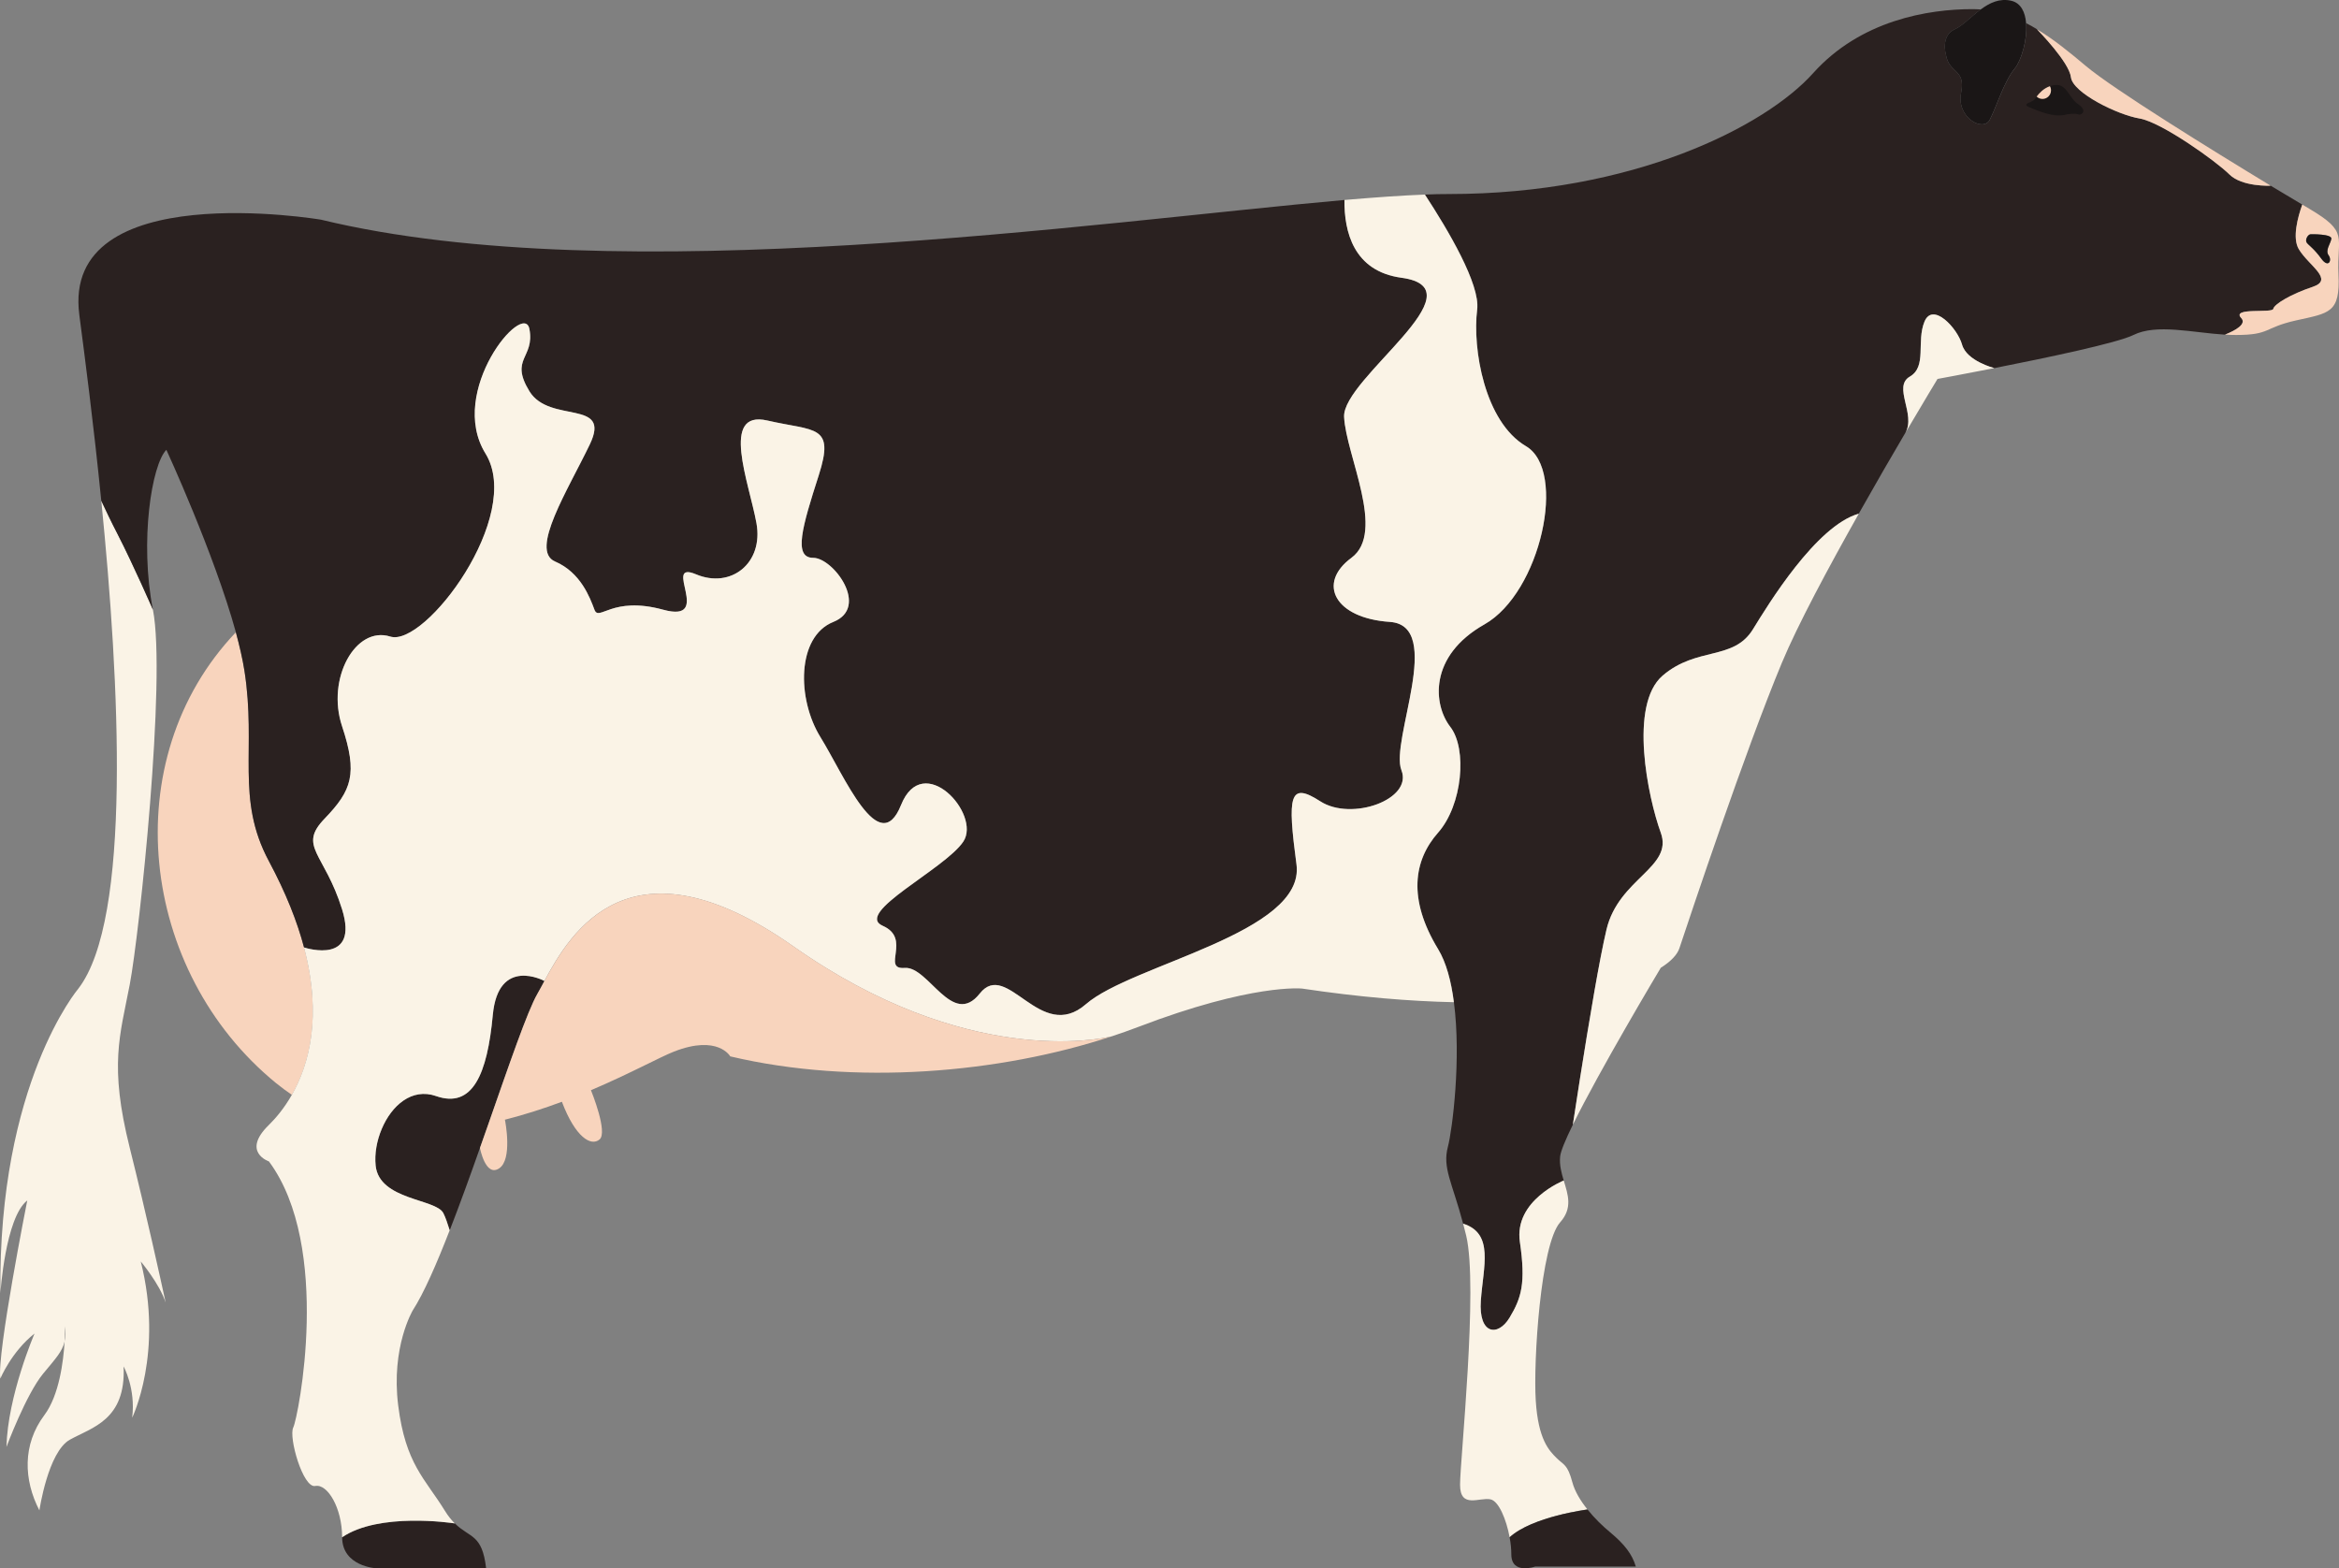 <svg xmlns="http://www.w3.org/2000/svg" width="1080" height="724.16" viewBox="0 0 1080 724.16"><rect x="0" y="0" width="1080" height="724.16" fill="#808080" stroke="none"/><g id="a"/><g id="b"><g id="c"><g id="d"><path d="M937.19 49.6c4.26 1.72 11.23 4.9 17.14 3.21.0.0 3.79-.64 5.27.0 1.49.64 4.43-1.69.0-4.67-4.43-2.94-5.27-9.7-10.99-8.86-.74.1-1.45.3-2.1.51-3.04 1.08-4.94 3.25-6.12 4.8-.47.61-.85 1.15-1.08 1.45-1.05 1.25-6.32 1.86-2.13 3.55z" fill="#1a1616"/><path d="M671.32 462.76c3.45 26.1-.71 58.9-2.77 66.75-2.6 9.81 1.93 16.3 7.03 35.54 14.37 4.53 9.3 19.68 8.18 35.47-1.15 15.76 7.88 16.91 13.29 7.88 5.41-9.03 7.54-15.79 4.73-34.93-2.81-19.17 20.25-28.34 20.25-28.34-1.05-3.55-2.06-7.2-1.66-11.12.24-2.4 2.47-7.74 5.85-14.64.34-2.2 5.21-34.52 9.94-61.51 2-11.39 3.99-21.84 5.61-28.67 5.65-23.67 30.94-28.57 25.05-44.7-5.88-16.16-14.88-59 .88-72.53 15.79-13.52 32.7-6.76 41.69-21.4 6.93-11.26 29.18-47.84 48.86-53.36 7.71-13.69 15.28-26.75 21.51-37.33 5-8.59-5.95-21.3 2.06-25.97 8.01-4.67 2.94-16.06 6.76-25.36 3.82-9.3 15.22 2.98 17.35 10.55 2.1 7.64 14.91 10.89 14.91 10.89 24.01-4.73 56.87-11.63 64.21-15.28 10.62-5.31 27.35-1.08 42.27-.17 5.07-2.03 10.08-4.9 7.51-7.68-4.67-5.07 14.37-2.1 14.81-4.23.41-2.13 8.01-6.76 18.16-10.14 10.14-3.38-1.69-9.7-6.32-17.35-3.18-5.14-.51-14.91 1.56-20.66-3.82-2.27-8.83-5.27-14.57-8.72.0.0-13.22.64-19.1-5.24-5.95-5.95-31.31-24.11-41.45-25.8-10.14-1.69-30.84-11.83-31.68-19.04-.81-6.93-14.84-21.27-15.72-22.18l-.03-.03c-1.62-1.01-3.28-1.93-4.94-2.77.64 7.64-2.2 17.21-5.24 20.93-5.07 6.19-8.45 17.75-11.53 23.67-3.11 5.92-15.52-1.15-13.25-12.41 2.27-11.26-5.65-8.72-7.03-17.75.0.0-2.54-8.66 4.23-11.67 3.55-1.56 7.37-5.78 11.87-9.1-1.28-.07-2.57-.14-3.89-.14-20.29.0-51.56 5.07-73.54 29.59-21.98 24.51-82.84 55.79-168.22 55.79-3.38.0-7.03.07-10.99.24 10.79 16.47 25.56 41.49 24.14 53.05-2.27 18.06 3.38 51.87 22.52 63.13 19.17 11.26 6.76 67.63-19.14 82.27-25.93 14.68-23.67 37.19-15.79 47.34 7.88 10.14 5.65 36.08-5.65 48.86-11.26 12.75-14.07 30.6.0 53.73 3.79 6.22 6.09 14.91 7.3 24.55z" fill="#2a2120"/><path d="M726.23 519.36c12.27-25.02 39.49-70.63 40.58-72.43.0-.03.03-.03.03-.03v-.03c4.77-2.98 7.61-6.09 8.59-8.99 5.07-15.22 30.43-91.29 47.34-131.87 7.27-17.45 21.57-44.09 35.5-68.81-19.68 5.51-41.93 42.1-48.86 53.36-8.99 14.64-25.9 7.88-41.69 21.4-15.76 13.53-6.76 56.37-.88 72.53 5.88 16.13-19.41 21.03-25.05 44.7-1.62 6.83-3.62 17.28-5.61 28.67-4.73 26.98-9.6 59.31-9.94 61.51z" fill="#faf3e6"/><path d="M674.16 685.58c0 11.29 9.03 5.65 14.1 6.76 3.79.85 7.27 9.3 8.79 17.48 10.48-9.57 35.94-12.82 35.94-12.82-3.21-3.99-5.85-8.35-6.97-12.54-2.27-8.45-3.96-7.88-7.34-11.26-3.38-3.38-8.45-8.45-9.57-26.51-1.15-18.02 2.23-72.12 11.26-82.27 5.88-6.59 3.62-12.75 1.66-19.31.0.0-23.06 9.16-20.25 28.34 2.81 19.14.68 25.9-4.73 34.93-5.41 9.03-14.44 7.88-13.29-7.88 1.12-15.79 6.19-30.94-8.18-35.47.47 1.76.95 3.62 1.42 5.58 5.61 23.67-2.84 103.7-2.84 114.96z" fill="#faf3e6"/><path d="M697.05 709.83c.51 2.77.78 5.48.78 7.88.0 9.6 11.06 5.65 11.06 5.65h46.43c-1.69-5.65-5.07-10.14-11.83-15.79-3.41-2.81-7.24-6.49-10.48-10.55.0.0-25.46 3.25-35.94 12.82z" fill="#2a2120"/><path d="M1034.84 146.85c-4.67-5.07 14.37-2.1 14.81-4.23.41-2.13 8.01-6.76 18.16-10.14 10.14-3.38-1.69-9.7-6.32-17.35-3.18-5.14-.51-14.91 1.56-20.66 1.18.71 2.23 1.35 3.18 1.89 18.6 10.99 12.68 12.68 13.53 30.43.85 17.75-4.23 17.75-19.44 21.13-15.22 3.38-11.83 6.76-27.9 6.76-1.66.0-3.35-.07-5.07-.17 5.07-2.03 10.08-4.9 7.51-7.68zm40.37-28.94c-1.69-2.33.85-5.27 1.25-7.61.44-2.33-9.5-2.13-9.5-2.13-1.29.0-2.74 2.54-1.89 3.82.85 1.25 3.38 2.74 6.73 7.4 3.35 4.63 5.11.81 3.41-1.49z" fill="#f8d4bd"/><path d="M879.78 199.87c8.76-14.88 14.84-24.89 14.84-24.89.0.0 11.43-2.1 26.24-5 0 0-12.82-3.25-14.91-10.89-2.13-7.57-13.53-19.85-17.35-10.55-3.82 9.3 1.25 20.69-6.76 25.36-8.01 4.67 2.94 17.38-2.06 25.97z" fill="#faf3e6"/><path d="M127.55 500.19c2.37 1.93 4.8 3.72 7.24 5.38 7.95-13.96 14.07-36.15 5.61-68.06-3.14-11.9-8.35-25.16-16.23-39.86-15.49-28.88-5.65-51.87-11.29-87.91-.85-5.38-2.23-11.39-3.96-17.79-55.93 58.8-44.63 156.65 18.63 208.25z" fill="#f8d4bd"/><path d="M15.96 615.73s-12.41 28.74-12.98 52.41c0 0 9.03-24.24 16.91-33.81 5.58-6.76 8.89-10.18 9.94-14.91.27-4.26.2-7.07.2-7.07.34 2.84.27 5.07-.2 7.07-.54 9.1-2.47 24.85-9.37 34.05-10.14 13.53-9.57 29.89-2.27 43.96.0.0 3.96-27.05 14.1-32.66 10.14-5.65 25.93-9.03 24.78-33.81.0.0 5.65 10.14 3.96 23.67.0.0 14.64-29.89 3.96-72.16.0.0 8.69 10.35 11.5 19-2.33-10.72-8.89-40.68-16.57-71.41-9.6-38.31-4.53-51.83.0-75.5 4.5-23.67 16.91-141.44 10.69-173.02.0.0-8.93-20.52-16.33-34.93-2.91-5.61-5.44-10.96-7.51-15.38 8.45 84.23 14.07 193.17-10.58 225.26.0.0-37.13 43.72-36.01 140.66.0.0 2.27-34.96 12.41-42.84.0.0-14.13 71.01-12.44 82.27.0.0 5.11-12.38 15.82-20.83z" fill="#faf3e6"/><path d="M173.46 538.23c1.69 16.06 27.93 15.22 31.28 21.98.95 1.86 1.93 4.73 2.91 7.88 4.63-11.87 9.37-24.99 13.96-38.01 1.35-3.79 2.67-7.57 3.99-11.33 9.54-27.29 17.95-51.9 22.52-59.81.95-1.62 2.03-3.69 3.28-5.99.0.0-21.3-11.56-23.84 15.72-2.54 27.29-9.3 43.35-26.2 37.43-11.19-3.92-20.52 4.4-25.05 15.11-2.33 5.48-3.41 11.56-2.84 17.01z" fill="#2a2120"/><path d="M157.98 709.83c0 13.53 15.76 14.34 15.76 14.34h50.72c-1.83-15.99-7.51-13.86-14.44-20.73h-.03c-1.45-.24-34.93-5.21-52 6.39z" fill="#2a2120"/><path d="M36.62 145.39c2.5 19.07 6.59 50.25 10.14 85.82 2.06 4.43 4.6 9.77 7.51 15.38 7.4 14.4 16.33 34.93 16.33 34.93-6.19-31.55-.54-67.05 6.22-73.81.0.0 22.05 47.78 32.09 84.23 1.72 6.39 3.11 12.41 3.96 17.79 5.65 36.04-4.19 59.04 11.29 87.91 7.88 14.71 13.09 27.96 16.23 39.86 1.49.47 25.5 7.78 17.58-17.62-8.18-26.2-20.56-28.94-8.01-41.93 12.51-13.02 15.32-20.63 8.01-42.6-7.34-21.98 6.19-46.49 22.25-41.42 16.06 5.07 61.71-55.79 43.96-84.53-17.75-28.74 17.75-71.01 20.29-57.48 2.54 13.52-9.3 13.52.0 28.74 9.3 15.22 38.04 3.38 27.9 24.51-10.14 21.13-27.9 49.03-16.06 54.1 11.83 5.07 16.09 16.64 18.19 22.25 2.1 5.65 8.01-6.46 31.68.0 23.67 6.49-.85-23.09 15.22-16.33 16.06 6.76 31.28-5.07 27.9-23.67-3.38-18.6-16.91-52.41 5.07-47.34 21.98 5.07 31.28 1.69 23.67 25.36-7.61 23.67-11.83 38.04-2.54 38.04s26.21 22.82 9.3 29.59c-16.91 6.76-16.91 35.5-5.92 53.26 10.99 17.75 27.05 56.64 37.19 31.28 10.14-25.36 37.19 4.23 28.74 16.91-8.45 12.68-50.72 32.97-37.19 38.88 13.52 5.92-.85 20.29 10.14 19.44 10.99-.85 21.98 27.9 34.66 11.83 12.68-16.06 27.9 23.3 49.03 4.9 21.13-18.43 101.44-32.83 97.21-64.51-4.23-31.68-3.38-38.44 10.99-29.15 14.37 9.3 42.84-.85 37.46-14.37-5.34-13.52 20.02-66.78-5.34-68.47-25.36-1.69-33.81-17.75-17.75-29.59 16.06-11.83-2.54-47.34-3.38-65.09-.85-17.75 63.97-59.17 26.48-64.24-22.18-3.01-26.48-21.4-26.31-35.91-114.46 10.08-335.25 42.37-472.6 9.1.0.0-120.03-20.29-111.58 43.96z" fill="#2a2120"/><path d="M124.16 536.27c29.28 39.43 13.52 118.34 11.26 122.84-2.27 4.5 4.5 28.17 10.14 27.05 5.65-1.12 12.41 10.14 12.41 23.67 17.08-11.6 50.55-6.63 52-6.39-1.49-1.49-3.08-3.41-4.67-6.02-9.03-14.64-18.06-21.4-21.44-48.45-3.38-27.05 6.76-43.96 6.76-43.96 5.04-7.81 10.92-21.23 17.01-36.92-.98-3.14-1.96-6.02-2.91-7.88-3.35-6.76-29.59-5.92-31.28-21.98-.57-5.44.51-11.53 2.84-17.01 4.53-10.72 13.86-19.04 25.05-15.11 16.91 5.92 23.67-10.14 26.2-37.43 2.54-27.29 23.84-15.72 23.84-15.72 12-22.28 39.46-69.01 115.06-15.89 79.56 55.93 141.23 42.81 146.78 41.49h.03c4.16-1.35 8.18-2.81 12.11-4.29 52.98-20.29 75.91-17.79 75.91-17.79 26.44 3.96 49.74 5.85 70.03 6.29-1.22-9.64-3.52-18.33-7.3-24.55-14.07-23.13-11.26-40.98.0-53.73 11.29-12.78 13.52-38.72 5.65-48.86-7.88-10.14-10.14-32.66 15.79-47.34 25.9-14.64 38.31-71.01 19.14-82.27-19.14-11.26-24.78-45.07-22.52-63.13 1.42-11.56-13.36-36.58-24.14-53.05-10.52.41-23.03 1.28-37.13 2.5-.17 14.51 4.13 32.9 26.31 35.91 37.5 5.07-27.32 46.49-26.48 64.24.85 17.75 19.44 53.26 3.38 65.09-16.06 11.83-7.61 27.9 17.75 29.59 25.36 1.69.0 54.95 5.34 68.47 5.38 13.53-23.09 23.67-37.46 14.37-14.37-9.3-15.22-2.54-10.99 29.15 4.23 31.68-76.08 46.09-97.21 64.51-21.13 18.39-36.35-20.96-49.03-4.9-12.68 16.06-23.67-12.68-34.66-11.83-10.99.85 3.38-13.52-10.14-19.44-13.53-5.92 28.74-26.2 37.19-38.88 8.45-12.68-18.6-42.27-28.74-16.91-10.14 25.36-26.2-13.53-37.19-31.28-10.99-17.75-10.99-46.49 5.92-53.26 16.91-6.76.0-29.59-9.3-29.59s-5.07-14.37 2.54-38.04c7.61-23.67-1.69-20.29-23.67-25.36-21.98-5.07-8.45 28.74-5.07 47.34 3.38 18.6-11.83 30.43-27.9 23.67-16.06-6.76 8.45 22.82-15.22 16.33-23.67-6.46-29.59 5.65-31.68.0-2.1-5.61-6.36-17.18-18.19-22.25-11.83-5.07 5.92-32.97 16.06-54.1 10.14-21.13-18.6-9.3-27.9-24.51-9.3-15.22 2.54-15.22.0-28.74-2.54-13.53-38.04 28.74-20.29 57.48 17.75 28.74-27.9 89.6-43.96 84.53-16.06-5.07-29.59 19.44-22.25 41.42 7.3 21.98 4.5 29.59-8.01 42.6-12.54 12.98-.17 15.72 8.01 41.93 7.91 25.39-16.09 18.09-17.58 17.62 8.45 31.92 2.33 54.1-5.61 68.06-3.55 6.22-7.47 10.82-10.62 13.9-12.78 12.48.0 16.81.0 16.81z" fill="#faf3e6"/><path d="M940.5 13.49c.88.91 14.91 15.25 15.72 22.18.85 7.2 21.54 17.35 31.68 19.04 10.14 1.69 35.5 19.85 41.45 25.8 5.88 5.88 19.1 5.24 19.1 5.24-27.69-16.8-72.76-44.67-85.38-55.32-7.4-6.22-14.78-12.27-22.59-16.94z" fill="#f8d4bd"/><path d="M1065.07 111.99c.85 1.25 3.38 2.74 6.73 7.4 3.35 4.63 5.11.81 3.41-1.49-1.69-2.33.85-5.27 1.25-7.61.44-2.33-9.5-2.13-9.5-2.13-1.29.0-2.74 2.54-1.89 3.82z" fill="#1a1616"/><path d="M937.19 49.6c4.26 1.72 11.23 4.9 17.14 3.21.0.0 3.79-.64 5.27.0 1.49.64 4.43-1.69.0-4.67-4.43-2.94-5.27-9.7-10.99-8.86-.74.1-1.45.3-2.1.51.34.57.51 1.22.51 1.93.0 2.2-1.76 3.96-3.92 3.96-1.05.0-1.99-.41-2.7-1.08-.47.61-.85 1.15-1.08 1.45-1.05 1.25-6.32 1.86-2.13 3.55z" fill="#1a1616"/><path d="M940.4 44.6c.71.68 1.66 1.08 2.7 1.08 2.16.0 3.92-1.76 3.92-3.96.0-.71-.17-1.35-.51-1.93-3.04 1.08-4.94 3.25-6.12 4.8z" fill="#f8d4bd"/><path d="M898.47 25.12c1.39 9.03 9.3 6.49 7.03 17.75-2.27 11.26 10.14 18.33 13.25 12.41 3.08-5.92 6.46-17.48 11.53-23.67 3.04-3.72 5.88-13.29 5.24-20.93-.41-5.11-2.4-9.33-6.93-10.35-5.34-1.22-9.94 1.01-14 4.02h-.03c-4.5 3.31-8.32 7.54-11.87 9.1-6.76 3.01-4.23 11.67-4.23 11.67z" fill="#1a1616"/><path d="M221.61 530.08s2.57 13.66 8.89 9.4c6.19-4.09 2.84-21.51 2.64-22.45 9.2-2.33 18.06-5.21 26.31-8.28 6.22 16.43 13.49 20.76 17.41 17.38 3.85-3.28-3.62-21.81-3.99-22.72 18.12-7.71 32.02-15.38 38.38-17.85 20.29-7.91 25.93 2.23 25.93 2.23 57.38 13.59 124.43 7.81 176.06-9.23-5.55 1.32-67.22 14.44-146.78-41.49-75.61-53.12-103.06-6.39-115.06 15.89-1.25 2.3-2.33 4.36-3.28 5.99-4.56 7.91-12.98 32.53-22.52 59.81-1.32 3.75-2.64 7.54-3.99 11.33z" fill="#f8d4bd"/></g></g></g></svg>